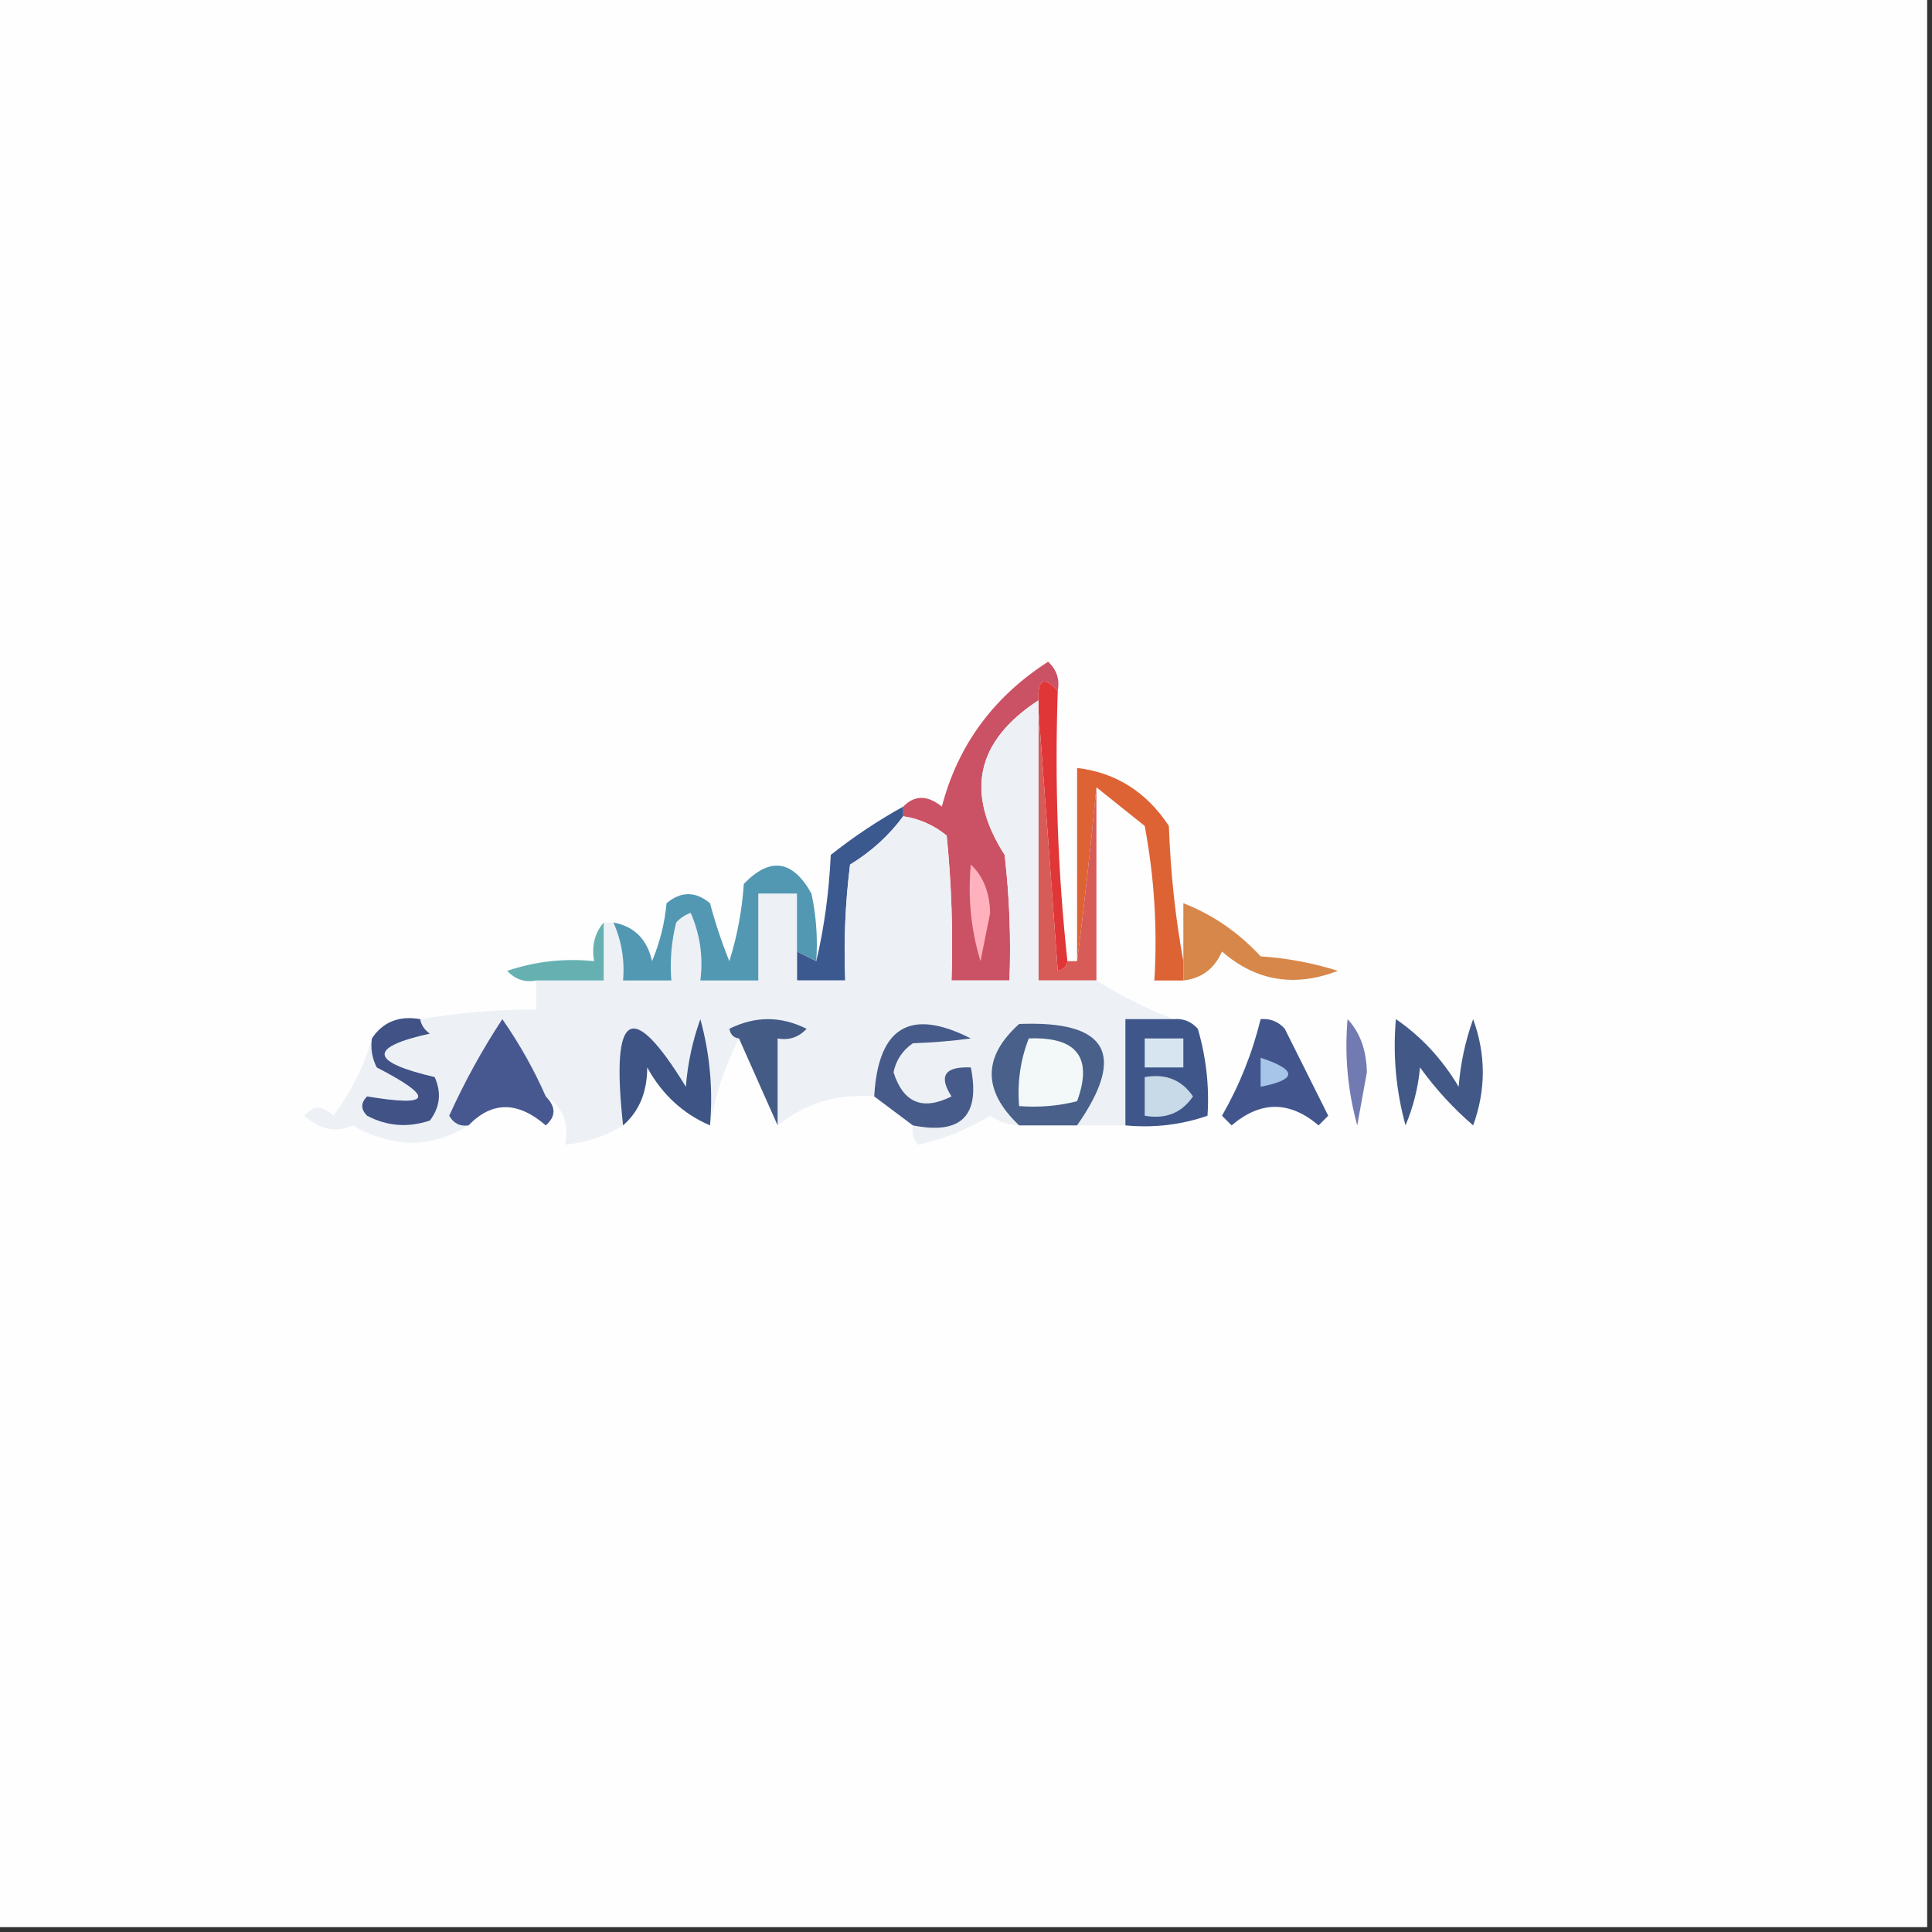 <?xml version="1.0" encoding="UTF-8"?>
<!DOCTYPE svg PUBLIC "-//W3C//DTD SVG 1.1//EN" "http://www.w3.org/Graphics/SVG/1.1/DTD/svg11.dtd">
<svg xmlns="http://www.w3.org/2000/svg" version="1.1" width="200px" height="200px" style="shape-rendering:geometricPrecision; text-rendering:geometricPrecision; image-rendering:optimizeQuality; fill-rule:evenodd; clip-rule:evenodd" xmlns:xlink="http://www.w3.org/1999/xlink">
<rect width="100%" height="100%" fill="#333333" stroke="none"/>
<g><path style="opacity:1" fill="#fefefe" d="M -0.5,-0.5 C 66.167,-0.5 132.833,-0.5 199.5,-0.5C 199.5,66.167 199.5,132.833 199.5,199.5C 132.833,199.5 66.167,199.5 -0.5,199.5C -0.5,132.833 -0.5,66.167 -0.5,-0.5 Z"/></g>
<g><path style="opacity:1" fill="#cb5264" d="M 109.5,71.5 C 108.075,69.969 107.409,70.302 107.5,72.5C 101.048,76.714 99.881,82.047 104,88.5C 104.499,92.821 104.666,97.154 104.5,101.5C 102.5,101.5 100.5,101.5 98.5,101.5C 98.666,96.489 98.499,91.489 98,86.5C 96.67,85.418 95.17,84.751 93.5,84.5C 93.5,84.167 93.5,83.833 93.5,83.5C 94.672,82.295 96.005,82.295 97.5,83.5C 99.159,77.154 102.825,72.154 108.5,68.5C 109.386,69.325 109.719,70.325 109.5,71.5 Z"/></g>
<g><path style="opacity:1" fill="#e13638" d="M 109.5,71.5 C 109.173,81.015 109.506,90.348 110.5,99.5C 110.44,100.043 110.107,100.376 109.5,100.5C 108.833,91.342 108.167,82.342 107.5,73.5C 107.5,73.167 107.5,72.833 107.5,72.5C 107.409,70.302 108.075,69.969 109.5,71.5 Z"/></g>
<g><path style="opacity:1" fill="#dd6234" d="M 122.5,99.5 C 122.5,100.167 122.5,100.833 122.5,101.5C 121.5,101.5 120.5,101.5 119.5,101.5C 119.828,96.125 119.495,90.792 118.5,85.5C 116.814,84.143 115.148,82.81 113.5,81.5C 112.871,88.074 112.205,94.074 111.5,99.5C 111.5,92.833 111.5,86.167 111.5,79.5C 115.503,79.971 118.669,81.971 121,85.5C 121.174,90.351 121.674,95.018 122.5,99.5 Z"/></g>
<g><path style="opacity:1" fill="#3b598f" d="M 93.5,83.5 C 93.5,83.833 93.5,84.167 93.5,84.5C 92.024,86.5 90.191,88.167 88,89.5C 87.501,93.486 87.335,97.486 87.5,101.5C 85.833,101.5 84.167,101.5 82.5,101.5C 82.5,100.5 82.5,99.5 82.5,98.5C 83.167,98.833 83.833,99.167 84.5,99.5C 85.323,96.023 85.823,92.356 86,88.5C 88.382,86.611 90.882,84.945 93.5,83.5 Z"/></g>
<g><path style="opacity:1" fill="#d75b57" d="M 107.5,73.5 C 108.167,82.342 108.833,91.342 109.5,100.5C 110.107,100.376 110.44,100.043 110.5,99.5C 110.833,99.5 111.167,99.5 111.5,99.5C 112.205,94.074 112.871,88.074 113.5,81.5C 113.5,88.167 113.5,94.833 113.5,101.5C 111.5,101.5 109.5,101.5 107.5,101.5C 107.5,92.167 107.5,82.833 107.5,73.5 Z"/></g>
<g><path style="opacity:1" fill="#edf1f5" d="M 107.5,72.5 C 107.5,72.833 107.5,73.167 107.5,73.5C 107.5,82.833 107.5,92.167 107.5,101.5C 109.5,101.5 111.5,101.5 113.5,101.5C 115.968,103.047 118.635,104.38 121.5,105.5C 119.833,105.5 118.167,105.5 116.5,105.5C 116.5,109.167 116.5,112.833 116.5,116.5C 114.833,116.5 113.167,116.5 111.5,116.5C 116.652,109.128 114.652,105.628 105.5,106C 101.713,109.411 101.713,112.911 105.5,116.5C 104.417,116.461 103.417,116.127 102.5,115.5C 100.184,116.932 97.684,117.932 95,118.5C 94.536,117.906 94.369,117.239 94.5,116.5C 99.5,117.5 101.5,115.5 100.5,110.5C 97.795,110.38 97.129,111.38 98.5,113.5C 95.506,115.003 93.506,114.169 92.5,111C 92.759,109.739 93.426,108.739 94.5,108C 96.656,107.922 98.656,107.755 100.5,107.5C 94.231,104.307 90.897,106.307 90.5,113.5C 86.724,113.197 83.391,114.197 80.5,116.5C 80.5,113.5 80.5,110.5 80.5,107.5C 81.675,107.719 82.675,107.386 83.5,106.5C 80.833,105.167 78.167,105.167 75.5,106.5C 75.624,107.107 75.957,107.44 76.5,107.5C 75.035,110.366 74.035,113.366 73.5,116.5C 73.823,112.774 73.489,109.107 72.5,105.5C 71.686,107.766 71.186,110.1 71,112.5C 65.368,103.301 63.201,104.635 64.5,116.5C 62.685,117.63 60.685,118.296 58.5,118.5C 58.923,116.219 58.256,114.552 56.5,113.5C 55.265,110.699 53.765,108.032 52,105.5C 49.913,108.673 48.08,112.006 46.5,115.5C 46.957,116.298 47.624,116.631 48.5,116.5C 44.703,118.876 40.703,118.876 36.5,116.5C 34.805,117.292 33.139,116.958 31.5,115.5C 32.391,114.41 33.391,114.41 34.5,115.5C 36.376,112.999 37.709,110.332 38.5,107.5C 38.35,108.552 38.517,109.552 39,110.5C 45.04,113.618 44.707,114.618 38,113.5C 37.333,114.167 37.333,114.833 38,115.5C 40.064,116.591 42.23,116.758 44.5,116C 45.554,114.612 45.72,113.112 45,111.5C 38.259,109.919 38.092,108.419 44.5,107C 43.944,106.617 43.611,106.117 43.5,105.5C 47.466,104.838 51.466,104.505 55.5,104.5C 55.5,103.5 55.5,102.5 55.5,101.5C 57.833,101.5 60.167,101.5 62.5,101.5C 62.5,99.5 62.5,97.5 62.5,95.5C 62.833,95.5 63.167,95.5 63.5,95.5C 64.341,97.379 64.675,99.379 64.5,101.5C 66.167,101.5 67.833,101.5 69.5,101.5C 69.338,99.473 69.504,97.473 70,95.5C 70.414,95.043 70.914,94.709 71.5,94.5C 72.474,96.743 72.808,99.076 72.5,101.5C 74.5,101.5 76.5,101.5 78.5,101.5C 78.5,98.5 78.5,95.5 78.5,92.5C 79.833,92.5 81.167,92.5 82.5,92.5C 82.5,94.5 82.5,96.5 82.5,98.5C 82.5,99.5 82.5,100.5 82.5,101.5C 84.167,101.5 85.833,101.5 87.5,101.5C 87.335,97.486 87.501,93.486 88,89.5C 90.191,88.167 92.024,86.5 93.5,84.5C 95.17,84.751 96.67,85.418 98,86.5C 98.499,91.489 98.666,96.489 98.5,101.5C 100.5,101.5 102.5,101.5 104.5,101.5C 104.666,97.154 104.499,92.821 104,88.5C 99.881,82.047 101.048,76.714 107.5,72.5 Z"/></g>
<g><path style="opacity:1" fill="#ffb2bd" d="M 100.5,89.5 C 101.777,90.694 102.444,92.36 102.5,94.5C 102.167,96.167 101.833,97.833 101.5,99.5C 100.513,96.232 100.18,92.898 100.5,89.5 Z"/></g>
<g><path style="opacity:1" fill="#5298b3" d="M 84.5,99.5 C 83.833,99.167 83.167,98.833 82.5,98.5C 82.5,96.5 82.5,94.5 82.5,92.5C 81.167,92.5 79.833,92.5 78.5,92.5C 78.5,95.5 78.5,98.5 78.5,101.5C 76.5,101.5 74.5,101.5 72.5,101.5C 72.808,99.076 72.474,96.743 71.5,94.5C 70.914,94.709 70.414,95.043 70,95.5C 69.504,97.473 69.338,99.473 69.5,101.5C 67.833,101.5 66.167,101.5 64.5,101.5C 64.675,99.379 64.341,97.379 63.5,95.5C 65.662,95.897 66.995,97.231 67.5,99.5C 68.308,97.577 68.808,95.577 69,93.5C 70.494,92.253 71.994,92.253 73.5,93.5C 74.041,95.535 74.708,97.535 75.5,99.5C 76.318,96.893 76.818,94.226 77,91.5C 79.719,88.681 82.053,89.014 84,92.5C 84.497,94.81 84.663,97.143 84.5,99.5 Z"/></g>
<g><path style="opacity:1" fill="#d7874a" d="M 122.5,101.5 C 122.5,100.833 122.5,100.167 122.5,99.5C 122.5,97.5 122.5,95.5 122.5,93.5C 125.529,94.677 128.196,96.51 130.5,99C 133.226,99.182 135.893,99.682 138.5,100.5C 134.012,102.228 130.012,101.561 126.5,98.5C 125.717,100.288 124.384,101.288 122.5,101.5 Z"/></g>
<g><path style="opacity:1" fill="#66b0b2" d="M 62.5,95.5 C 62.5,97.5 62.5,99.5 62.5,101.5C 60.167,101.5 57.833,101.5 55.5,101.5C 54.325,101.719 53.325,101.386 52.5,100.5C 55.428,99.516 58.428,99.183 61.5,99.5C 61.232,97.901 61.566,96.568 62.5,95.5 Z"/></g>
<g><path style="opacity:1" fill="#405286" d="M 43.5,105.5 C 43.611,106.117 43.944,106.617 44.5,107C 38.092,108.419 38.259,109.919 45,111.5C 45.72,113.112 45.554,114.612 44.5,116C 42.23,116.758 40.064,116.591 38,115.5C 37.333,114.833 37.333,114.167 38,113.5C 44.707,114.618 45.04,113.618 39,110.5C 38.517,109.552 38.35,108.552 38.5,107.5C 39.635,105.787 41.302,105.12 43.5,105.5 Z"/></g>
<g><path style="opacity:1" fill="#3f568a" d="M 121.5,105.5 C 122.496,105.414 123.329,105.748 124,106.5C 124.868,109.485 125.201,112.485 125,115.5C 122.281,116.444 119.448,116.777 116.5,116.5C 116.5,112.833 116.5,109.167 116.5,105.5C 118.167,105.5 119.833,105.5 121.5,105.5 Z"/></g>
<g><path style="opacity:1" fill="#42568d" d="M 130.5,105.5 C 131.496,105.414 132.329,105.748 133,106.5C 134.5,109.5 136,112.5 137.5,115.5C 137.167,115.833 136.833,116.167 136.5,116.5C 133.494,113.943 130.494,113.943 127.5,116.5C 127.167,116.167 126.833,115.833 126.5,115.5C 128.306,112.359 129.639,109.026 130.5,105.5 Z"/></g>
<g><path style="opacity:1" fill="#d7e5f0" d="M 118.5,107.5 C 119.833,107.5 121.167,107.5 122.5,107.5C 122.5,108.5 122.5,109.5 122.5,110.5C 121.167,110.5 119.833,110.5 118.5,110.5C 118.5,109.5 118.5,108.5 118.5,107.5 Z"/></g>
<g><path style="opacity:1" fill="#425987" d="M 144.5,105.5 C 147.117,107.288 149.284,109.622 151,112.5C 151.186,110.1 151.686,107.766 152.5,105.5C 153.833,109.167 153.833,112.833 152.5,116.5C 150.443,114.731 148.61,112.731 147,110.5C 146.808,112.577 146.308,114.577 145.5,116.5C 144.511,112.893 144.177,109.226 144.5,105.5 Z"/></g>
<g><path style="opacity:1" fill="#3d5485" d="M 73.5,116.5 C 70.702,115.294 68.535,113.294 67,110.5C 66.998,113.051 66.164,115.051 64.5,116.5C 63.201,104.635 65.368,103.301 71,112.5C 71.186,110.1 71.686,107.766 72.5,105.5C 73.489,109.107 73.823,112.774 73.5,116.5 Z"/></g>
<g><path style="opacity:1" fill="#49608a" d="M 111.5,116.5 C 109.5,116.5 107.5,116.5 105.5,116.5C 101.713,112.911 101.713,109.411 105.5,106C 114.652,105.628 116.652,109.128 111.5,116.5 Z"/></g>
<g><path style="opacity:1" fill="#f2f9f8" d="M 106.5,107.5 C 111.486,107.305 113.152,109.472 111.5,114C 109.527,114.495 107.527,114.662 105.5,114.5C 105.298,112.05 105.631,109.717 106.5,107.5 Z"/></g>
<g><path style="opacity:1" fill="#445b86" d="M 80.5,116.5 C 79.167,113.5 77.833,110.5 76.5,107.5C 75.957,107.44 75.624,107.107 75.5,106.5C 78.167,105.167 80.833,105.167 83.5,106.5C 82.675,107.386 81.675,107.719 80.5,107.5C 80.5,110.5 80.5,113.5 80.5,116.5 Z"/></g>
<g><path style="opacity:1" fill="#a6c5e8" d="M 130.5,109.5 C 134.31,110.754 134.31,111.754 130.5,112.5C 130.5,111.5 130.5,110.5 130.5,109.5 Z"/></g>
<g><path style="opacity:1" fill="#475891" d="M 56.5,113.5 C 57.562,114.575 57.562,115.575 56.5,116.5C 53.594,113.986 50.927,113.986 48.5,116.5C 47.624,116.631 46.957,116.298 46.5,115.5C 48.08,112.006 49.913,108.673 52,105.5C 53.765,108.032 55.265,110.699 56.5,113.5 Z"/></g>
<g><path style="opacity:1" fill="#465b89" d="M 94.5,116.5 C 93.167,115.5 91.833,114.5 90.5,113.5C 90.897,106.307 94.231,104.307 100.5,107.5C 98.656,107.755 96.656,107.922 94.5,108C 93.426,108.739 92.759,109.739 92.5,111C 93.506,114.169 95.506,115.003 98.5,113.5C 97.129,111.38 97.795,110.38 100.5,110.5C 101.5,115.5 99.5,117.5 94.5,116.5 Z"/></g>
<g><path style="opacity:1" fill="#c8d9e7" d="M 118.5,111.5 C 120.665,111.116 122.332,111.783 123.5,113.5C 122.332,115.217 120.665,115.884 118.5,115.5C 118.5,114.167 118.5,112.833 118.5,111.5 Z"/></g>
<g><path style="opacity:1" fill="#717bb2" d="M 139.5,105.5 C 140.787,106.871 141.453,108.705 141.5,111C 141.167,112.833 140.833,114.667 140.5,116.5C 139.511,112.893 139.177,109.226 139.5,105.5 Z"/></g>
</svg>
